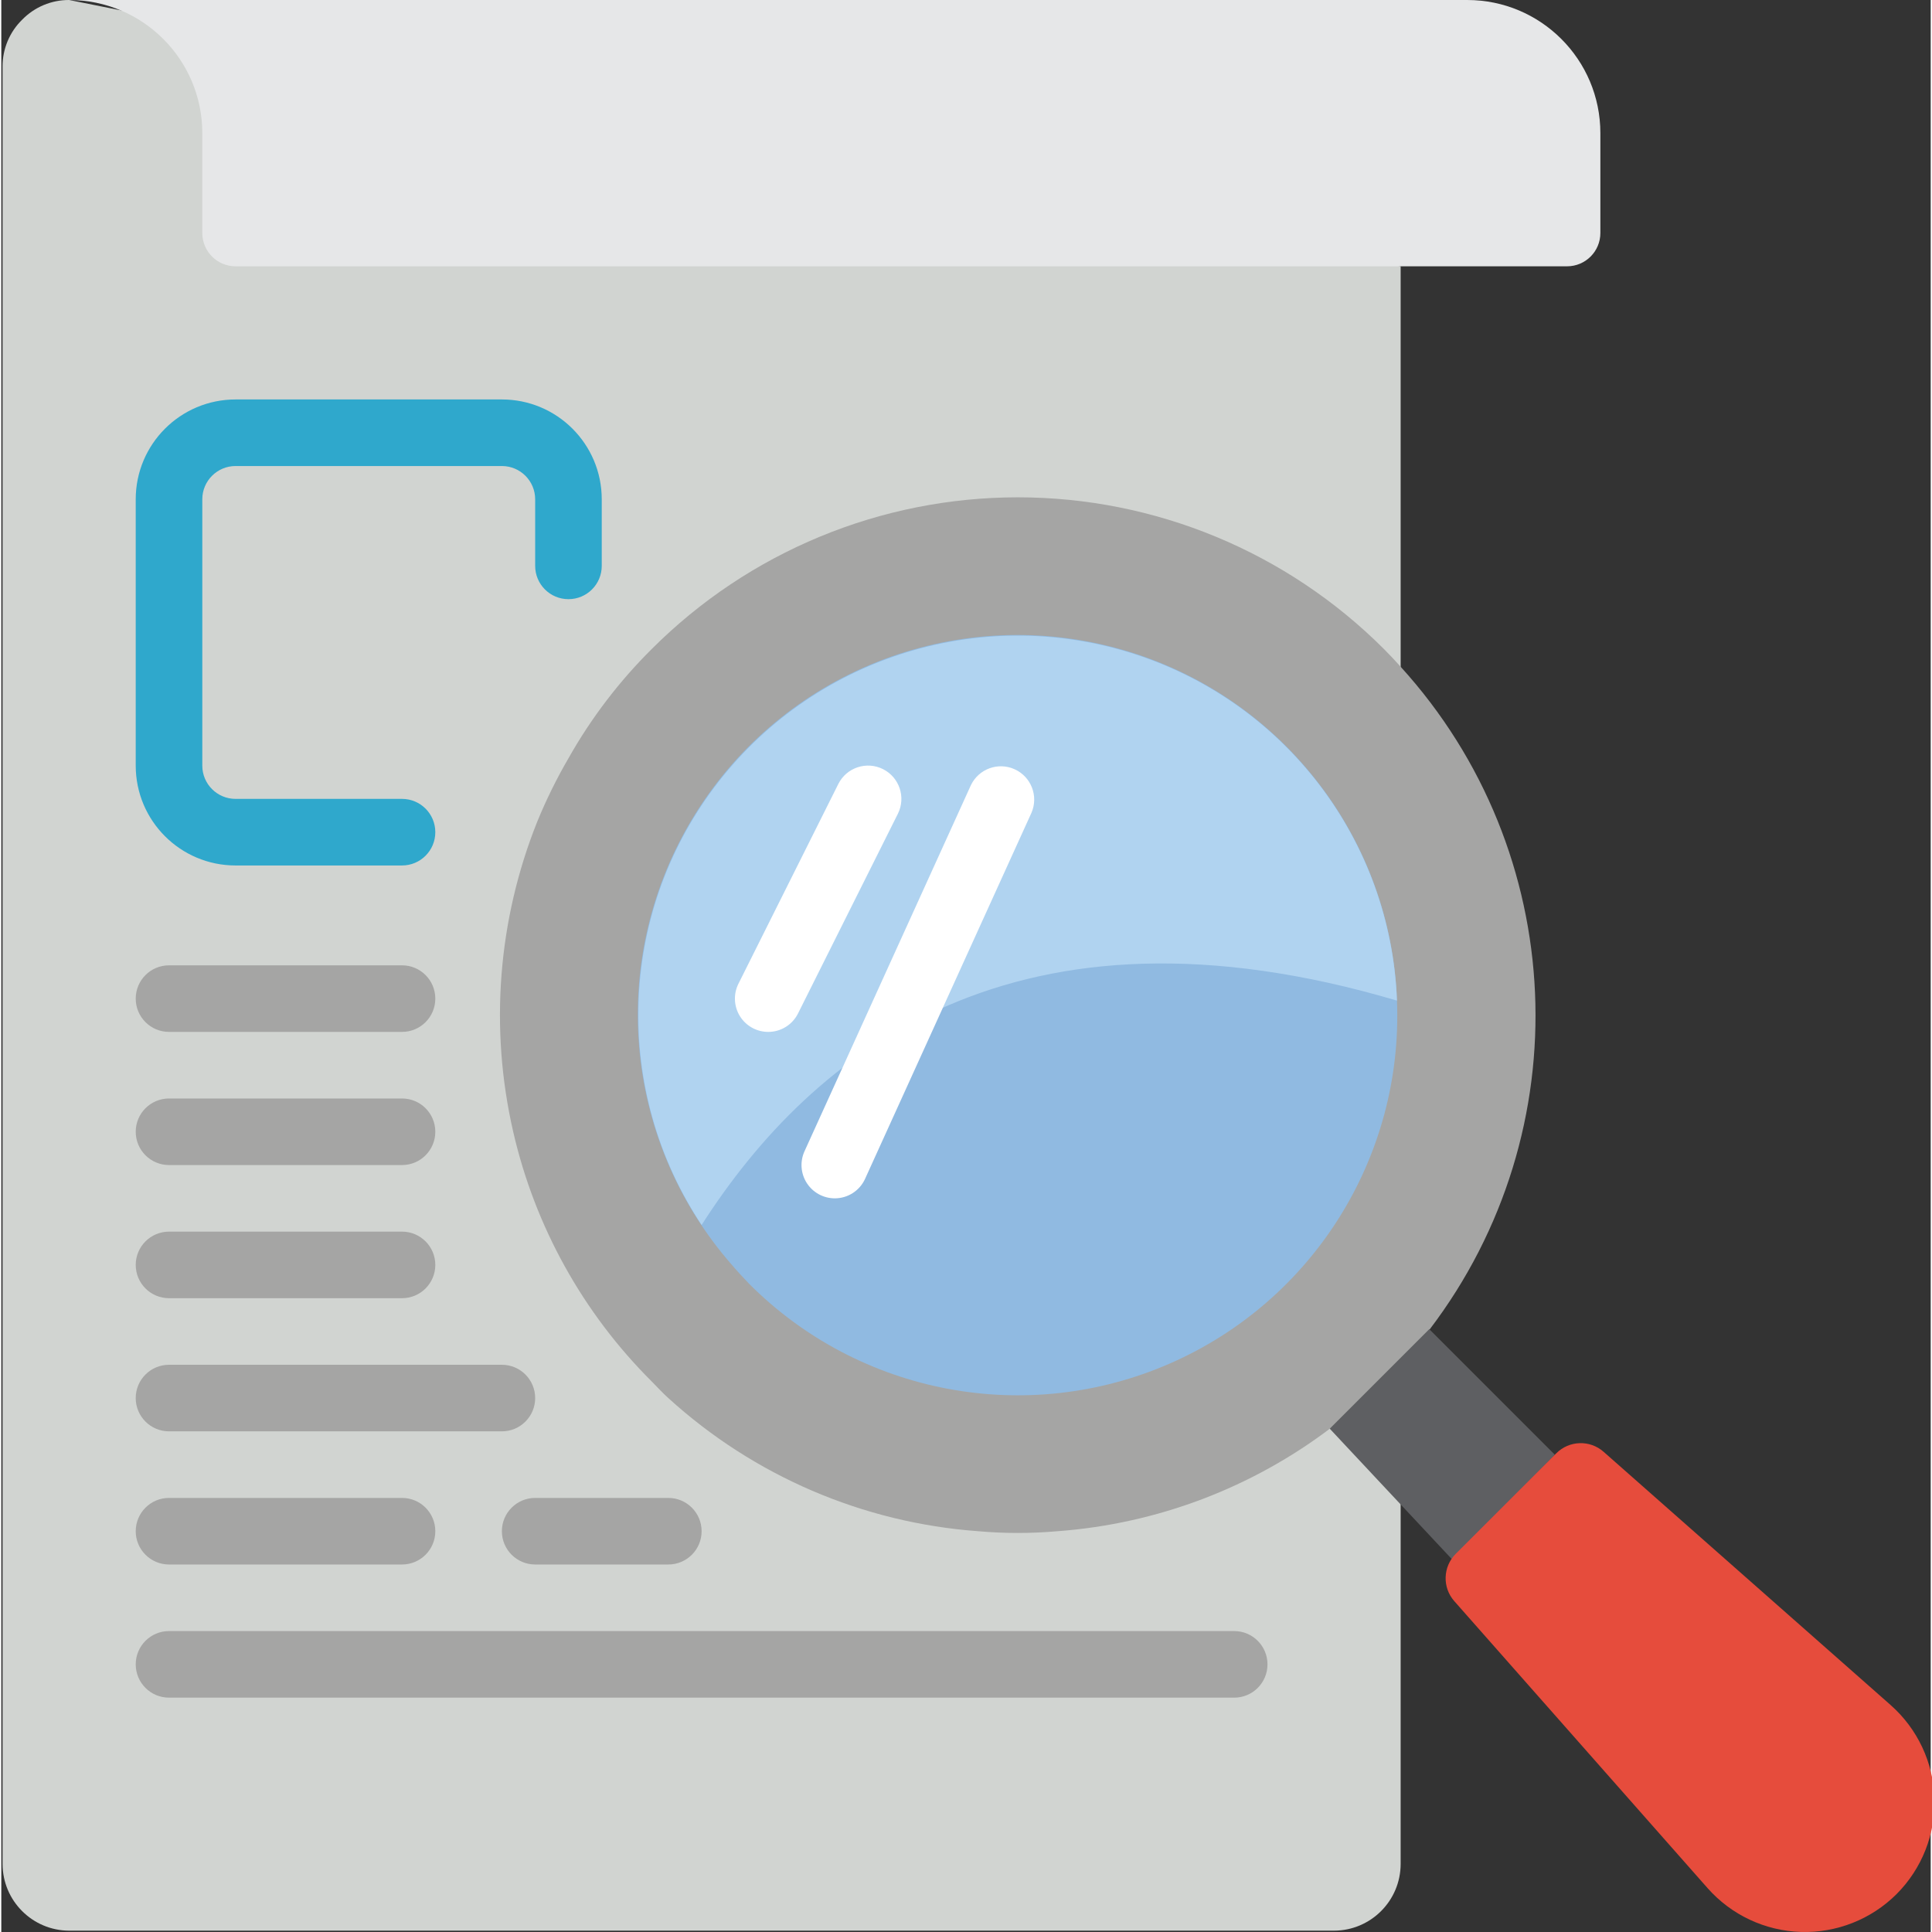 <svg height="503pt" viewBox="0 0 503 503.672" width="503pt" xmlns="http://www.w3.org/2000/svg"><rect x="0" y="0" width="503" height="503.672" fill="#333333" stroke="none"/><path d="m17.691 0c-4.605-.023-9.02 1.824-12.234 5.121-3.297 3.215-5.145 7.629-5.121 12.234v468.609c.027 9.574 7.781 17.328 17.355 17.359h329.762c9.574-.031 17.328-7.785 17.359-17.359v-416.539zm0 0" fill="#d1d4d1"/><path d="m364.812 173.82c-1.391-1.562-2.867-3.125-4.34-4.602-25.309-25.332-59.648-39.566-95.457-39.566-35.812 0-70.152 14.234-95.461 39.566-8.504 8.445-15.805 18.023-21.691 28.465-3.102 5.332-5.828 10.867-8.16 16.574-10.266 25.668-12.445 53.855-6.246 80.793 5.656 24.664 18.172 47.227 36.098 65.086 1.477 1.473 2.777 2.949 4.34 4.34 22.281 20.293 50.734 32.52 80.793 34.711 6.871.605 13.781.605 20.652 0 25.996-1.914 50.871-11.352 71.594-27.164 9.539-7.34 18.086-15.887 25.426-25.426 39.492-51.871 36.316-124.547-7.547-172.777zm0 0" fill="#a5a5a4"/><path d="m404.297 380.008.691-.781-32.715-32.715-25.945 25.945 31.762 33.934v.086zm0 0" fill="#5e5f62"/><path d="m363.855 260.859c1.637 40.723-21.871 78.277-59.211 94.609-37.34 16.328-80.871 8.086-109.66-20.758-1.562-1.648-3.125-3.301-4.516-4.949-28.688-32.75-32.605-80.406-9.652-117.402 22.953-37 67.387-54.66 109.473-43.508 42.09 11.156 71.949 48.5 73.566 92.008zm0 0" fill="#90bae1"/><path d="m494.113 493.777c-6.605 6.594-15.641 10.168-24.969 9.879-9.328-.293-18.125-4.422-24.305-11.414l-66.047-74.832c-3.145-3.566-2.98-8.957.379-12.324l26.227-26.223c3.363-3.359 8.758-3.527 12.32-.383l74.848 66.039c6.992 6.18 11.121 14.969 11.41 24.297.293 9.324-3.277 18.355-9.863 24.961zm0 0" fill="#e64c3c"/><path d="m363.855 260.859c-99.188-29.332-152.211 13.105-181.281 58.488-23.16-34.895-21.84-80.59 3.301-114.086 25.141-33.5 68.648-47.535 108.625-35.047 39.973 12.488 67.754 48.793 69.355 90.645zm0 0" fill="#b0d3f0"/><path d="m104.473 225.629h-43.391c-14.379 0-26.035-11.656-26.035-26.035v-69.426c0-14.375 11.656-26.031 26.035-26.031h69.422c14.379 0 26.035 11.656 26.035 26.031v17.359c0 4.793-3.883 8.676-8.676 8.676s-8.68-3.883-8.68-8.676v-17.359c0-4.789-3.887-8.676-8.68-8.676h-69.422c-4.793 0-8.68 3.887-8.68 8.676v69.426c0 4.793 3.887 8.676 8.68 8.676h43.391c4.793 0 8.676 3.887 8.676 8.68s-3.883 8.68-8.676 8.68zm0 0" fill="#2fa8cc"/><g fill="#a5a5a4"><path d="m104.473 269.016h-60.746c-4.793 0-8.68-3.883-8.68-8.676 0-4.793 3.887-8.68 8.68-8.68h60.746c4.793 0 8.676 3.887 8.676 8.68 0 4.793-3.883 8.676-8.676 8.676zm0 0"/><path d="m104.473 303.73h-60.746c-4.793 0-8.68-3.887-8.68-8.68s3.887-8.676 8.68-8.676h60.746c4.793 0 8.676 3.883 8.676 8.676s-3.883 8.68-8.676 8.68zm0 0"/><path d="m104.473 338.441h-60.746c-4.793 0-8.68-3.887-8.68-8.68s3.887-8.676 8.68-8.676h60.746c4.793 0 8.676 3.883 8.676 8.676s-3.883 8.68-8.676 8.68zm0 0"/><path d="m130.504 373.152h-86.777c-4.793 0-8.68-3.887-8.68-8.676 0-4.793 3.887-8.68 8.68-8.68h86.777c4.793 0 8.68 3.887 8.68 8.68 0 4.789-3.887 8.676-8.68 8.676zm0 0"/><path d="m173.895 407.863h-34.711c-4.793 0-8.68-3.883-8.68-8.676s3.887-8.68 8.68-8.68h34.711c4.793 0 8.68 3.887 8.68 8.68s-3.887 8.676-8.68 8.676zm0 0"/><path d="m104.473 407.863h-60.746c-4.793 0-8.68-3.883-8.68-8.676s3.887-8.68 8.68-8.68h60.746c4.793 0 8.676 3.887 8.676 8.68s-3.883 8.676-8.676 8.676zm0 0"/><path d="m321.422 442.578h-277.695c-4.793 0-8.68-3.887-8.68-8.68 0-4.793 3.887-8.68 8.68-8.68h277.695c4.793 0 8.676 3.887 8.676 8.68 0 4.793-3.883 8.68-8.676 8.68zm0 0"/></g><path d="m217.285 312.406c-2.949-.004-5.695-1.504-7.289-3.984s-1.82-5.602-.598-8.285l43.387-95.457c2.051-4.25 7.117-6.082 11.41-4.129 4.293 1.953 6.242 6.977 4.387 11.312l-43.391 95.457c-1.41 3.102-4.5 5.09-7.906 5.086zm0 0" fill="#fff"/><path d="m199.93 269.016c-3.008 0-5.797-1.559-7.379-4.113-1.578-2.559-1.723-5.754-.379-8.441l26.035-52.07c2.141-4.289 7.355-6.027 11.645-3.887 4.289 2.145 6.031 7.355 3.887 11.648l-26.035 52.066c-1.469 2.945-4.48 4.805-7.773 4.797zm0 0" fill="#fff"/><path d="m416.879 34.711v26.035c0 4.793-3.887 8.68-8.68 8.68h-347.117c-4.793 0-8.68-3.887-8.68-8.68v-26.035c0-19.168-15.539-34.711-34.711-34.711h364.477c19.168 0 34.711 15.543 34.711 34.711zm0 0" fill="#e6e7e8"/></svg>